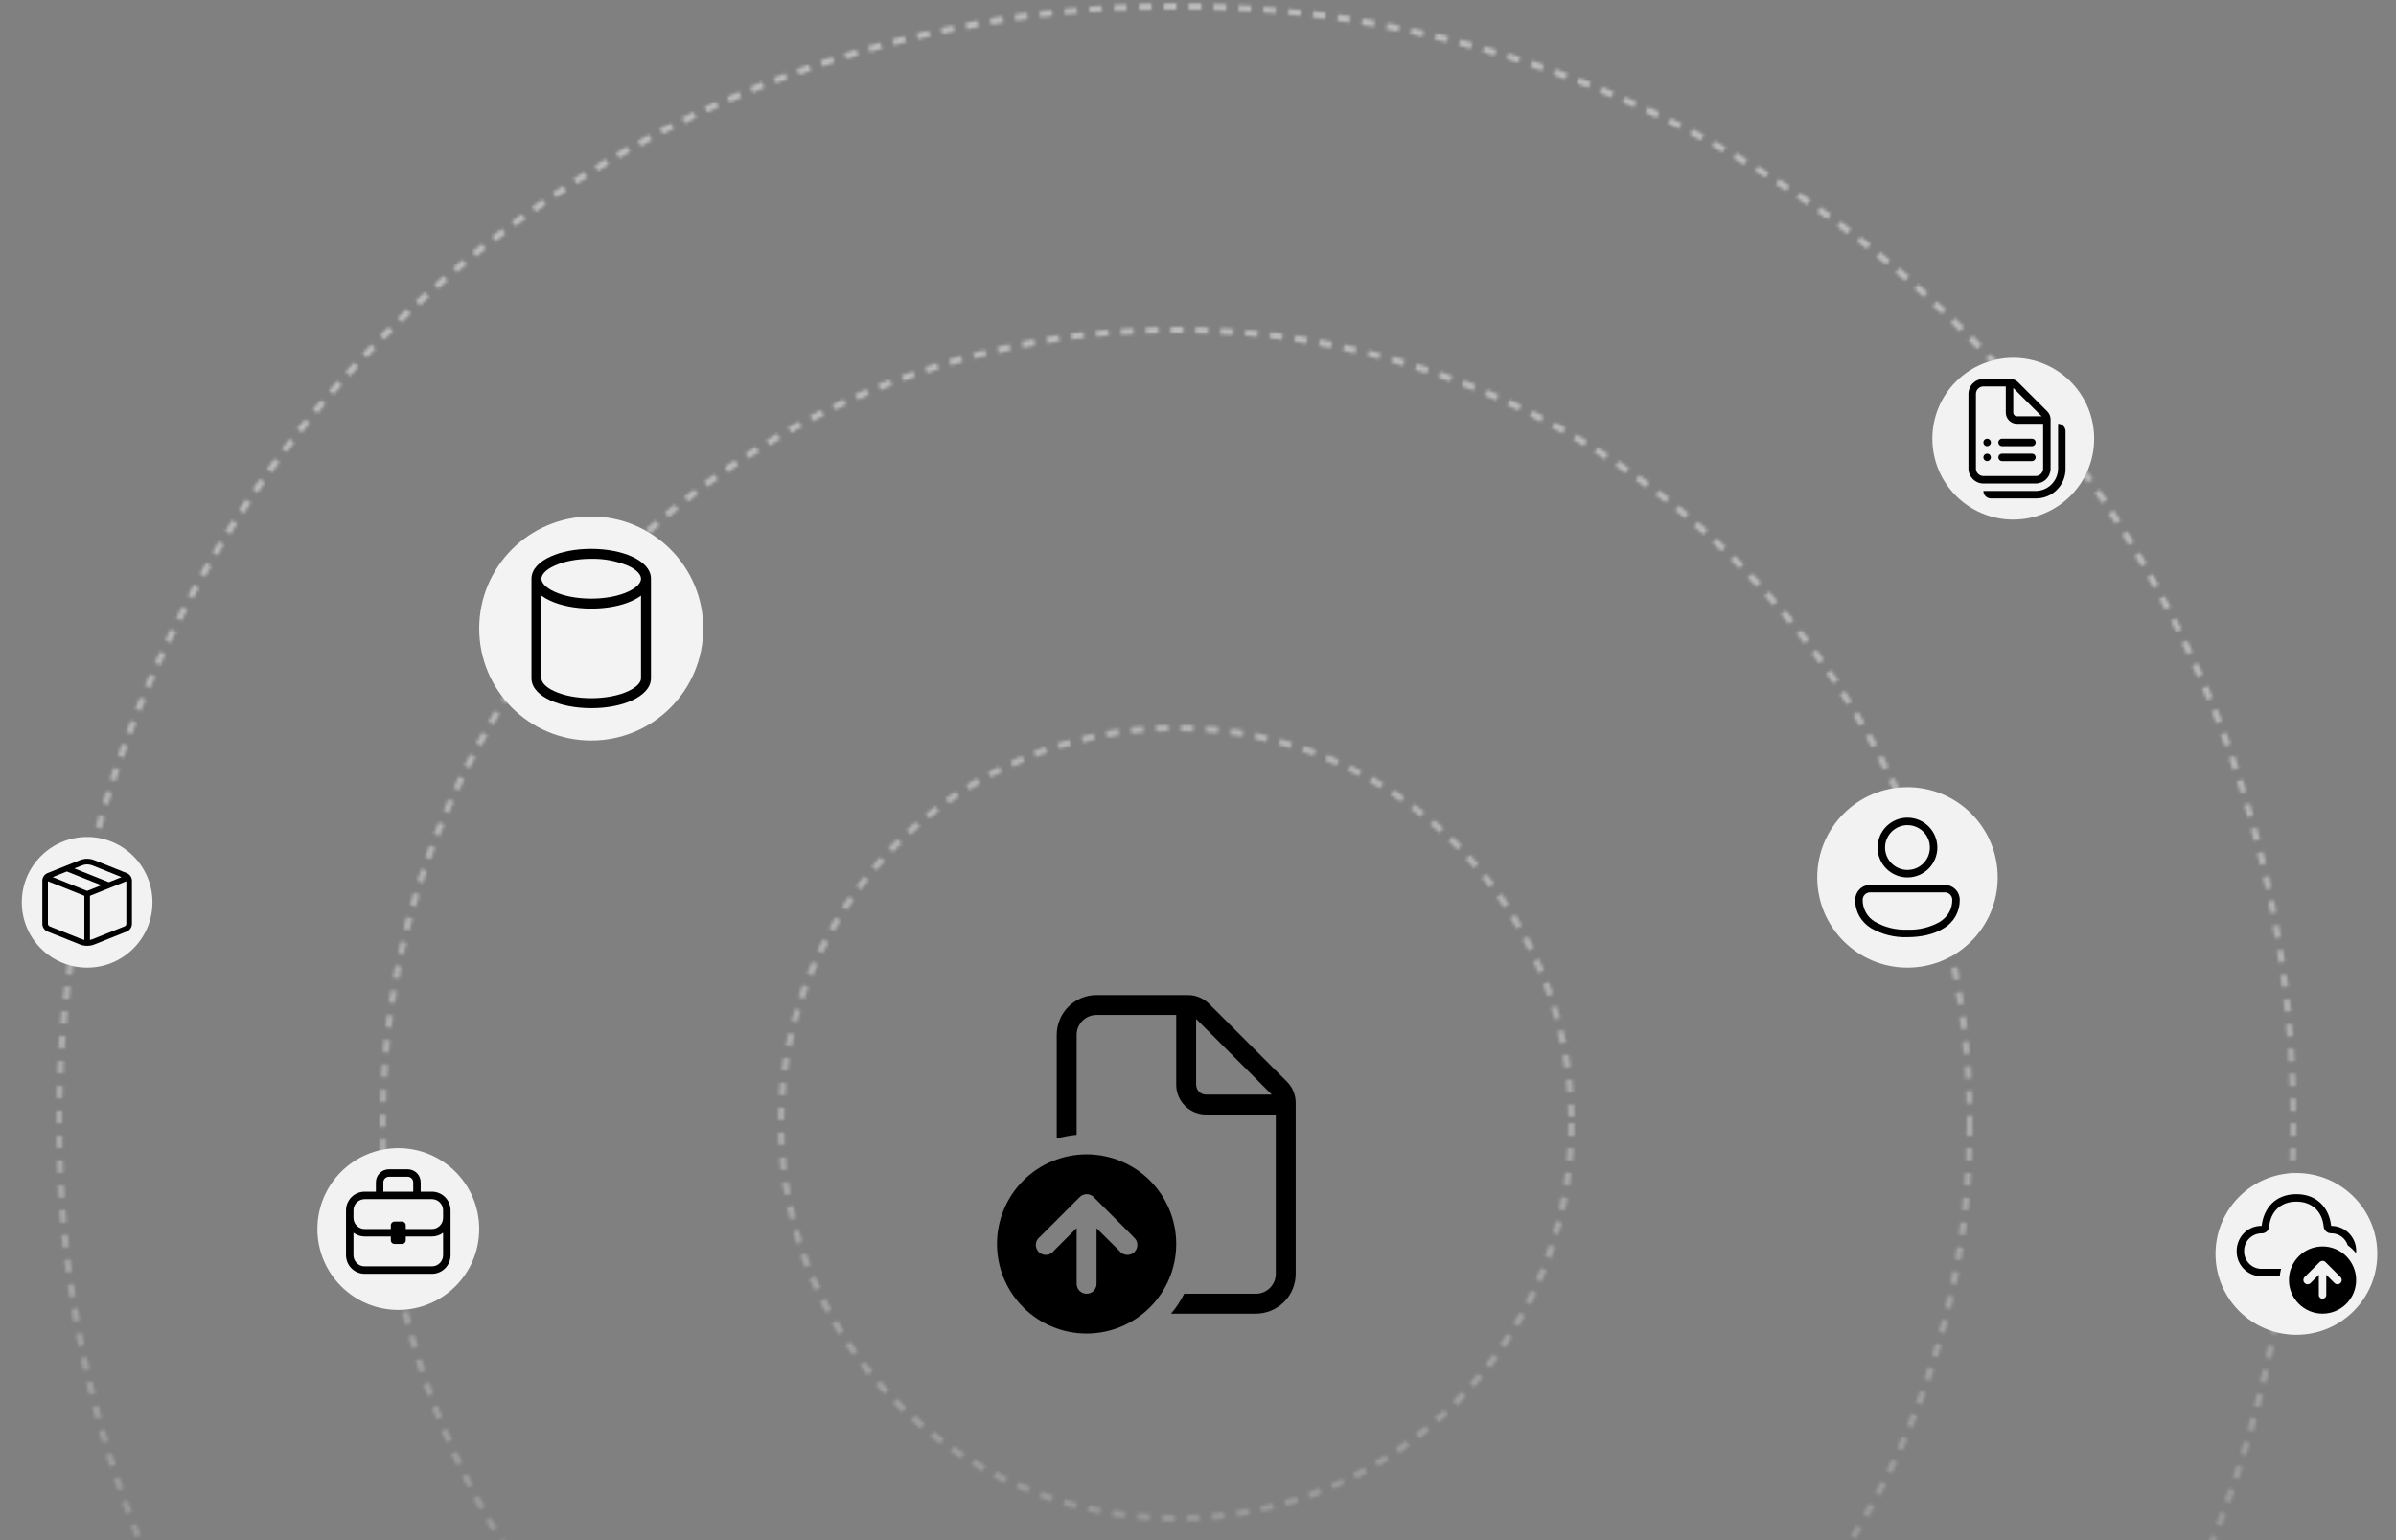 <svg width="770" height="495" viewBox="0 0 770 495" fill="none" xmlns="http://www.w3.org/2000/svg">
<rect x="0" y="0" width="770" height="495" fill="#808080" stroke="none"/>
<g clip-path="url(#clip0_28_96)">
<mask id="mask0_28_96" style="mask-type:alpha" maskUnits="userSpaceOnUse" x="18" y="1" width="720" height="720">
<circle cx="378" cy="361" r="127" stroke="black" stroke-width="2" stroke-dasharray="4 4"/>
<circle cx="378" cy="361" r="255" stroke="black" stroke-width="2" stroke-dasharray="4 4"/>
<circle cx="378" cy="361" r="359" stroke="black" stroke-width="2" stroke-dasharray="4 4"/>
</mask>
<g mask="url(#mask0_28_96)">
<rect width="770" height="635" fill="url(#paint0_linear_28_96)"/>
</g>
</g>
<path d="M352.4 319.8C349.005 319.8 345.749 321.149 343.349 323.549C340.948 325.95 339.6 329.205 339.6 332.6V365.88C341.648 365.368 343.824 364.92 346 364.728V332.6C346 330.903 346.674 329.275 347.874 328.075C349.075 326.874 350.703 326.2 352.4 326.2H378V348.6C378 353.912 382.288 358.2 387.6 358.2H410V409.4C410 411.097 409.326 412.725 408.125 413.925C406.925 415.126 405.297 415.8 403.6 415.8H380.56C379.408 418.104 378 420.28 376.336 422.2H403.6C406.995 422.2 410.25 420.851 412.651 418.451C415.051 416.051 416.4 412.795 416.4 409.4V354.424C416.4 351.864 415.376 349.432 413.584 347.64L388.56 322.616C386.761 320.815 384.321 319.802 381.776 319.8H352.4ZM408.72 351.8H387.6C386.751 351.8 385.937 351.463 385.337 350.863C384.737 350.263 384.4 349.449 384.4 348.6V327.48L408.72 351.8ZM349.2 428.6C356.838 428.6 364.164 425.566 369.565 420.165C374.966 414.764 378 407.438 378 399.8C378 392.162 374.966 384.836 369.565 379.435C364.164 374.034 356.838 371 349.2 371C341.562 371 334.236 374.034 328.835 379.435C323.434 384.836 320.4 392.162 320.4 399.8C320.4 407.438 323.434 414.764 328.835 420.165C334.236 425.566 341.562 428.6 349.2 428.6ZM364.24 397.56C364.607 397.835 364.91 398.186 365.13 398.588C365.349 398.991 365.479 399.436 365.512 399.893C365.544 400.35 365.478 400.809 365.318 401.239C365.158 401.669 364.907 402.059 364.583 402.383C364.258 402.707 363.868 402.958 363.439 403.118C363.009 403.278 362.55 403.344 362.093 403.312C361.636 403.279 361.191 403.149 360.788 402.93C360.386 402.71 360.035 402.407 359.76 402.04L352.4 394.744V412.6C352.4 413.449 352.063 414.263 351.463 414.863C350.863 415.463 350.049 415.8 349.2 415.8C348.351 415.8 347.537 415.463 346.937 414.863C346.337 414.263 346 413.449 346 412.6V394.68L338.64 402.04C338.365 402.407 338.014 402.71 337.612 402.93C337.209 403.149 336.764 403.279 336.307 403.312C335.849 403.344 335.39 403.278 334.961 403.118C334.531 402.958 334.141 402.707 333.817 402.383C333.493 402.059 333.242 401.669 333.082 401.239C332.922 400.809 332.855 400.35 332.888 399.893C332.92 399.436 333.051 398.991 333.27 398.588C333.49 398.186 333.793 397.835 334.16 397.56L346.96 384.76C347.551 384.157 348.356 383.812 349.2 383.8C350.035 383.795 350.839 384.117 351.44 384.696L364.24 397.496V397.56Z" fill="black"/>
<circle cx="190" cy="202" r="36" fill="#F3F3F3"/>
<path d="M170.8 186C170.8 182.8 173.616 180.368 176.88 178.896C180.336 177.296 184.976 176.4 190 176.4C195.024 176.4 199.664 177.328 203.12 178.896C206.384 180.368 209.2 182.768 209.2 186V218C209.2 221.2 206.384 223.632 203.12 225.104C199.664 226.704 195.024 227.6 190 227.6C184.976 227.6 180.336 226.672 176.88 225.104C173.616 223.632 170.8 221.232 170.8 218V186ZM174 186C174 187.184 175.152 188.816 178.224 190.192C181.136 191.536 185.328 192.4 190 192.4C194.672 192.4 198.864 191.536 201.776 190.192C204.848 188.816 206 187.184 206 186C206 184.816 204.848 183.184 201.776 181.808C198.044 180.272 194.035 179.52 190 179.6C185.328 179.6 181.136 180.464 178.224 181.808C175.152 183.184 174 184.816 174 186ZM206 191.44C205.136 192.08 204.144 192.656 203.12 193.104C199.664 194.704 195.024 195.6 190 195.6C184.976 195.6 180.336 194.672 176.88 193.104C175.864 192.653 174.898 192.095 174 191.44V218C174 219.184 175.152 220.816 178.224 222.192C181.136 223.536 185.328 224.4 190 224.4C194.672 224.4 198.864 223.536 201.776 222.192C204.848 220.816 206 219.184 206 218V191.44Z" fill="black"/>
<circle cx="647" cy="141" r="26" fill="#F2F2F2"/>
<path d="M638.6 141C638.282 141 637.977 141.126 637.752 141.351C637.527 141.577 637.4 141.882 637.4 142.2C637.4 142.518 637.527 142.823 637.752 143.049C637.977 143.274 638.282 143.4 638.6 143.4C638.918 143.4 639.224 143.274 639.449 143.049C639.674 142.823 639.8 142.518 639.8 142.2C639.8 141.882 639.674 141.577 639.449 141.351C639.224 141.126 638.918 141 638.6 141ZM637.4 147C637.4 146.682 637.527 146.377 637.752 146.151C637.977 145.926 638.282 145.8 638.6 145.8C638.918 145.8 639.224 145.926 639.449 146.151C639.674 146.377 639.8 146.682 639.8 147C639.8 147.318 639.674 147.623 639.449 147.849C639.224 148.074 638.918 148.2 638.6 148.2C638.282 148.2 637.977 148.074 637.752 147.849C637.527 147.623 637.4 147.318 637.4 147ZM642.2 142.2C642.2 141.528 642.728 141 643.4 141H653C653.318 141 653.624 141.126 653.849 141.351C654.074 141.577 654.2 141.882 654.2 142.2C654.2 142.518 654.074 142.823 653.849 143.049C653.624 143.274 653.318 143.4 653 143.4H643.4C643.082 143.4 642.777 143.274 642.552 143.049C642.327 142.823 642.2 142.518 642.2 142.2ZM643.4 145.8C643.082 145.8 642.777 145.926 642.552 146.151C642.327 146.377 642.2 146.682 642.2 147C642.2 147.318 642.327 147.623 642.552 147.849C642.777 148.074 643.082 148.2 643.4 148.2H653C653.318 148.2 653.624 148.074 653.849 147.849C654.074 147.623 654.2 147.318 654.2 147C654.2 146.682 654.074 146.377 653.849 146.151C653.624 145.926 653.318 145.8 653 145.8H643.4ZM637.4 121.8C636.127 121.8 634.906 122.306 634.006 123.206C633.106 124.106 632.6 125.327 632.6 126.6V150.6C632.6 153.24 634.76 155.4 637.4 155.4H654.2C655.473 155.4 656.694 154.894 657.594 153.994C658.494 153.094 659 151.873 659 150.6V134.784C659 133.824 658.616 132.912 657.944 132.24L648.56 122.856C647.886 122.181 646.971 121.801 646.016 121.8H637.4ZM635 126.6C635 125.963 635.253 125.353 635.703 124.903C636.153 124.453 636.764 124.2 637.4 124.2H644.6V132.6C644.6 134.592 646.208 136.2 648.2 136.2H656.6V150.6C656.6 151.237 656.347 151.847 655.897 152.297C655.447 152.747 654.837 153 654.2 153H637.4C636.764 153 636.153 152.747 635.703 152.297C635.253 151.847 635 151.237 635 150.6V126.6ZM647 132.6V124.68L656.12 133.8H648.2C647.882 133.8 647.577 133.674 647.352 133.449C647.127 133.223 647 132.918 647 132.6ZM661.4 136.2C662.037 136.2 662.647 136.453 663.097 136.903C663.547 137.353 663.8 137.963 663.8 138.6V150.744C663.8 151.986 663.556 153.215 663.08 154.363C662.605 155.51 661.909 156.552 661.031 157.43C660.152 158.308 659.11 159.005 657.963 159.48C656.815 159.955 655.586 160.2 654.344 160.2H639.8C639.164 160.2 638.553 159.947 638.103 159.497C637.653 159.047 637.4 158.437 637.4 157.8H654.2C656.11 157.8 657.941 157.041 659.291 155.691C660.642 154.341 661.4 152.51 661.4 150.6V136.2Z" fill="black"/>
<circle cx="613" cy="282" r="29" fill="#F2F2F2"/>
<path d="M613 262.8C610.454 262.8 608.012 263.811 606.212 265.612C604.412 267.412 603.4 269.854 603.4 272.4C603.4 274.946 604.412 277.388 606.212 279.188C608.012 280.989 610.454 282 613 282C615.546 282 617.988 280.989 619.788 279.188C621.589 277.388 622.6 274.946 622.6 272.4C622.6 269.854 621.589 267.412 619.788 265.612C617.988 263.811 615.546 262.8 613 262.8ZM605.8 272.4C605.8 270.49 606.559 268.659 607.909 267.309C609.259 265.959 611.091 265.2 613 265.2C614.91 265.2 616.741 265.959 618.091 267.309C619.442 268.659 620.2 270.49 620.2 272.4C620.2 274.31 619.442 276.141 618.091 277.491C616.741 278.841 614.91 279.6 613 279.6C611.091 279.6 609.259 278.841 607.909 277.491C606.559 276.141 605.8 274.31 605.8 272.4ZM601 284.4C599.727 284.4 598.506 284.906 597.606 285.806C596.706 286.706 596.2 287.927 596.2 289.2C596.2 293.28 598.192 296.328 601.312 298.32C604.863 300.351 608.912 301.349 613 301.2C617.44 301.2 621.592 300.264 624.688 298.32C626.267 297.383 627.571 296.047 628.468 294.446C629.366 292.845 629.825 291.035 629.8 289.2C629.8 287.927 629.294 286.706 628.394 285.806C627.494 284.906 626.273 284.4 625 284.4H601ZM598.6 289.2C598.6 288.563 598.853 287.953 599.303 287.503C599.753 287.053 600.364 286.8 601 286.8H625C625.637 286.8 626.247 287.053 626.697 287.503C627.147 287.953 627.4 288.563 627.4 289.2C627.4 292.32 625.912 294.672 623.392 296.28C620.229 298.068 616.631 298.94 613 298.8C609.369 298.94 605.771 298.068 602.608 296.28C601.373 295.561 600.35 294.527 599.646 293.283C598.942 292.038 598.581 290.629 598.6 289.2Z" fill="black"/>
<circle cx="128" cy="395" r="26" fill="#F2F2F2"/>
<path d="M120.8 383V380C120.8 377.672 122.672 375.8 125 375.8H131C133.328 375.8 135.2 377.672 135.2 380V383H138.8C140.391 383 141.918 383.632 143.043 384.757C144.168 385.883 144.8 387.409 144.8 389V403.4C144.8 404.991 144.168 406.517 143.043 407.643C141.918 408.768 140.391 409.4 138.8 409.4H117.2C115.609 409.4 114.083 408.768 112.958 407.643C111.832 406.517 111.2 404.991 111.2 403.4V389C111.2 387.409 111.832 385.883 112.958 384.757C114.083 383.632 115.609 383 117.2 383H120.8ZM123.2 380V383H132.8V380C132.8 379.523 132.611 379.065 132.273 378.727C131.935 378.39 131.478 378.2 131 378.2H125C124.523 378.2 124.065 378.39 123.727 378.727C123.39 379.065 123.2 379.523 123.2 380ZM117.2 385.4C115.208 385.4 113.6 387.008 113.6 389V391.4C113.6 393.392 115.208 395 117.2 395H125.6V393.8C125.6 393.128 126.128 392.6 126.8 392.6H129.2C129.872 392.6 130.4 393.128 130.4 393.8V395H138.8C140.792 395 142.4 393.392 142.4 391.4V389C142.4 387.008 140.792 385.4 138.8 385.4H117.2ZM138.8 397.4H130.4V398.6C130.4 398.918 130.274 399.223 130.049 399.449C129.824 399.674 129.518 399.8 129.2 399.8H126.8C126.482 399.8 126.177 399.674 125.952 399.449C125.727 399.223 125.6 398.918 125.6 398.6V397.4H117.2C115.856 397.4 114.608 396.944 113.6 396.2V403.4C113.6 405.392 115.208 407 117.2 407H138.8C140.792 407 142.4 405.392 142.4 403.4V396.2C141.392 396.944 140.144 397.4 138.8 397.4Z" fill="black"/>
<circle cx="738" cy="403" r="26" fill="#F2F2F2"/>
<path d="M738 383.8C744.768 383.8 748.584 388.408 749.16 394H749.328C750.436 394.014 751.528 394.259 752.536 394.718C753.544 395.177 754.446 395.841 755.183 396.667C755.921 397.493 756.48 398.463 756.823 399.516C757.166 400.569 757.286 401.682 757.176 402.784C756.408 401.824 755.496 400.96 754.488 400.216C754.137 399.117 753.451 398.156 752.525 397.467C751.6 396.778 750.482 396.397 749.328 396.376H749.16C748.563 396.379 747.986 396.159 747.543 395.76C747.099 395.361 746.82 394.81 746.76 394.216C746.28 389.392 743.064 386.2 738 386.2C732.936 386.2 729.72 389.368 729.24 394.24C729.181 394.834 728.902 395.385 728.458 395.784C728.014 396.183 727.437 396.403 726.84 396.4H726.672C725.193 396.432 723.787 397.048 722.761 398.114C721.736 399.18 721.174 400.609 721.2 402.088C721.184 402.822 721.313 403.553 721.58 404.237C721.846 404.922 722.245 405.547 722.753 406.078C723.261 406.608 723.869 407.033 724.541 407.329C725.214 407.624 725.938 407.784 726.672 407.8H733.08C732.864 408.568 732.72 409.384 732.648 410.2H726.672C725.623 410.184 724.586 409.962 723.623 409.546C722.659 409.13 721.787 408.528 721.056 407.775C720.325 407.021 719.749 406.131 719.362 405.156C718.975 404.18 718.784 403.138 718.8 402.088C718.8 397.768 722.088 394.24 726.24 394H726.84C727.44 388.36 731.232 383.8 738 383.8ZM746.4 400.6C749.265 400.6 752.012 401.738 754.037 403.763C756.062 405.789 757.2 408.536 757.2 411.4C757.2 414.264 756.062 417.011 754.037 419.037C752.012 421.062 749.265 422.2 746.4 422.2C743.536 422.2 740.789 421.062 738.763 419.037C736.738 417.011 735.6 414.264 735.6 411.4C735.6 408.536 736.738 405.789 738.763 403.763C740.789 401.738 743.536 400.6 746.4 400.6ZM750.24 412.36C750.366 412.486 750.516 412.586 750.681 412.654C750.845 412.723 751.022 412.758 751.2 412.758C751.379 412.758 751.555 412.723 751.72 412.654C751.884 412.586 752.034 412.486 752.16 412.36C752.286 412.234 752.386 412.084 752.455 411.92C752.523 411.755 752.558 411.578 752.558 411.4C752.558 411.222 752.523 411.045 752.455 410.88C752.386 410.716 752.286 410.566 752.16 410.44L747.36 405.64C747.235 405.512 747.086 405.411 746.921 405.342C746.756 405.272 746.579 405.237 746.4 405.237C746.221 405.237 746.044 405.272 745.88 405.342C745.715 405.411 745.565 405.512 745.44 405.64L740.64 410.44C740.514 410.566 740.414 410.716 740.346 410.88C740.278 411.045 740.243 411.222 740.243 411.4C740.243 411.578 740.278 411.755 740.346 411.92C740.414 412.084 740.514 412.234 740.64 412.36C740.766 412.486 740.916 412.586 741.081 412.654C741.245 412.723 741.422 412.758 741.6 412.758C741.779 412.758 741.955 412.723 742.12 412.654C742.284 412.586 742.434 412.486 742.56 412.36L745.2 409.72V416.2C745.2 416.518 745.327 416.823 745.552 417.049C745.777 417.274 746.082 417.4 746.4 417.4C746.718 417.4 747.024 417.274 747.249 417.049C747.474 416.823 747.6 416.518 747.6 416.2V409.72L750.24 412.36Z" fill="black"/>
<circle cx="28" cy="290" r="21" fill="#F2F2F2"/>
<path d="M30.34 276.464C28.838 275.863 27.162 275.863 25.66 276.464L15.292 280.604C14.79 280.806 14.36 281.154 14.059 281.604C13.757 282.053 13.597 282.583 13.6 283.124V296.876C13.6 297.992 14.266 298.982 15.292 299.396L25.66 303.536C27.162 304.137 28.838 304.137 30.34 303.536L40.708 299.396C41.734 298.982 42.4 297.992 42.4 296.876V283.124C42.403 282.583 42.243 282.053 41.942 281.604C41.64 281.154 41.21 280.806 40.708 280.604L30.34 276.464ZM26.326 278.138C27.401 277.707 28.6 277.707 29.674 278.138L39.07 281.9L34.984 283.538L23.896 279.11L26.326 278.138ZM21.466 280.082L32.554 284.51L28 286.328L16.93 281.9L21.484 280.082H21.466ZM28.9 287.912L40.6 283.232V296.876C40.603 297.057 40.551 297.234 40.452 297.385C40.352 297.536 40.209 297.653 40.042 297.722L29.674 301.862C29.422 301.97 29.17 302.042 28.9 302.096V287.912ZM27.1 287.912V302.096C26.836 302.041 26.577 301.963 26.326 301.862L15.958 297.722C15.791 297.653 15.648 297.536 15.549 297.385C15.449 297.234 15.397 297.057 15.4 296.876V283.232L27.1 287.912Z" fill="black"/>
<defs>
<linearGradient id="paint0_linear_28_96" x1="385" y1="0" x2="385" y2="635" gradientUnits="userSpaceOnUse">
<stop stop-color="#BDBCBC"/>
<stop offset="1" stop-color="white" stop-opacity="0"/>
</linearGradient>
<clipPath id="clip0_28_96">
<rect width="770" height="495" fill="white"/>
</clipPath>
</defs>
</svg>

